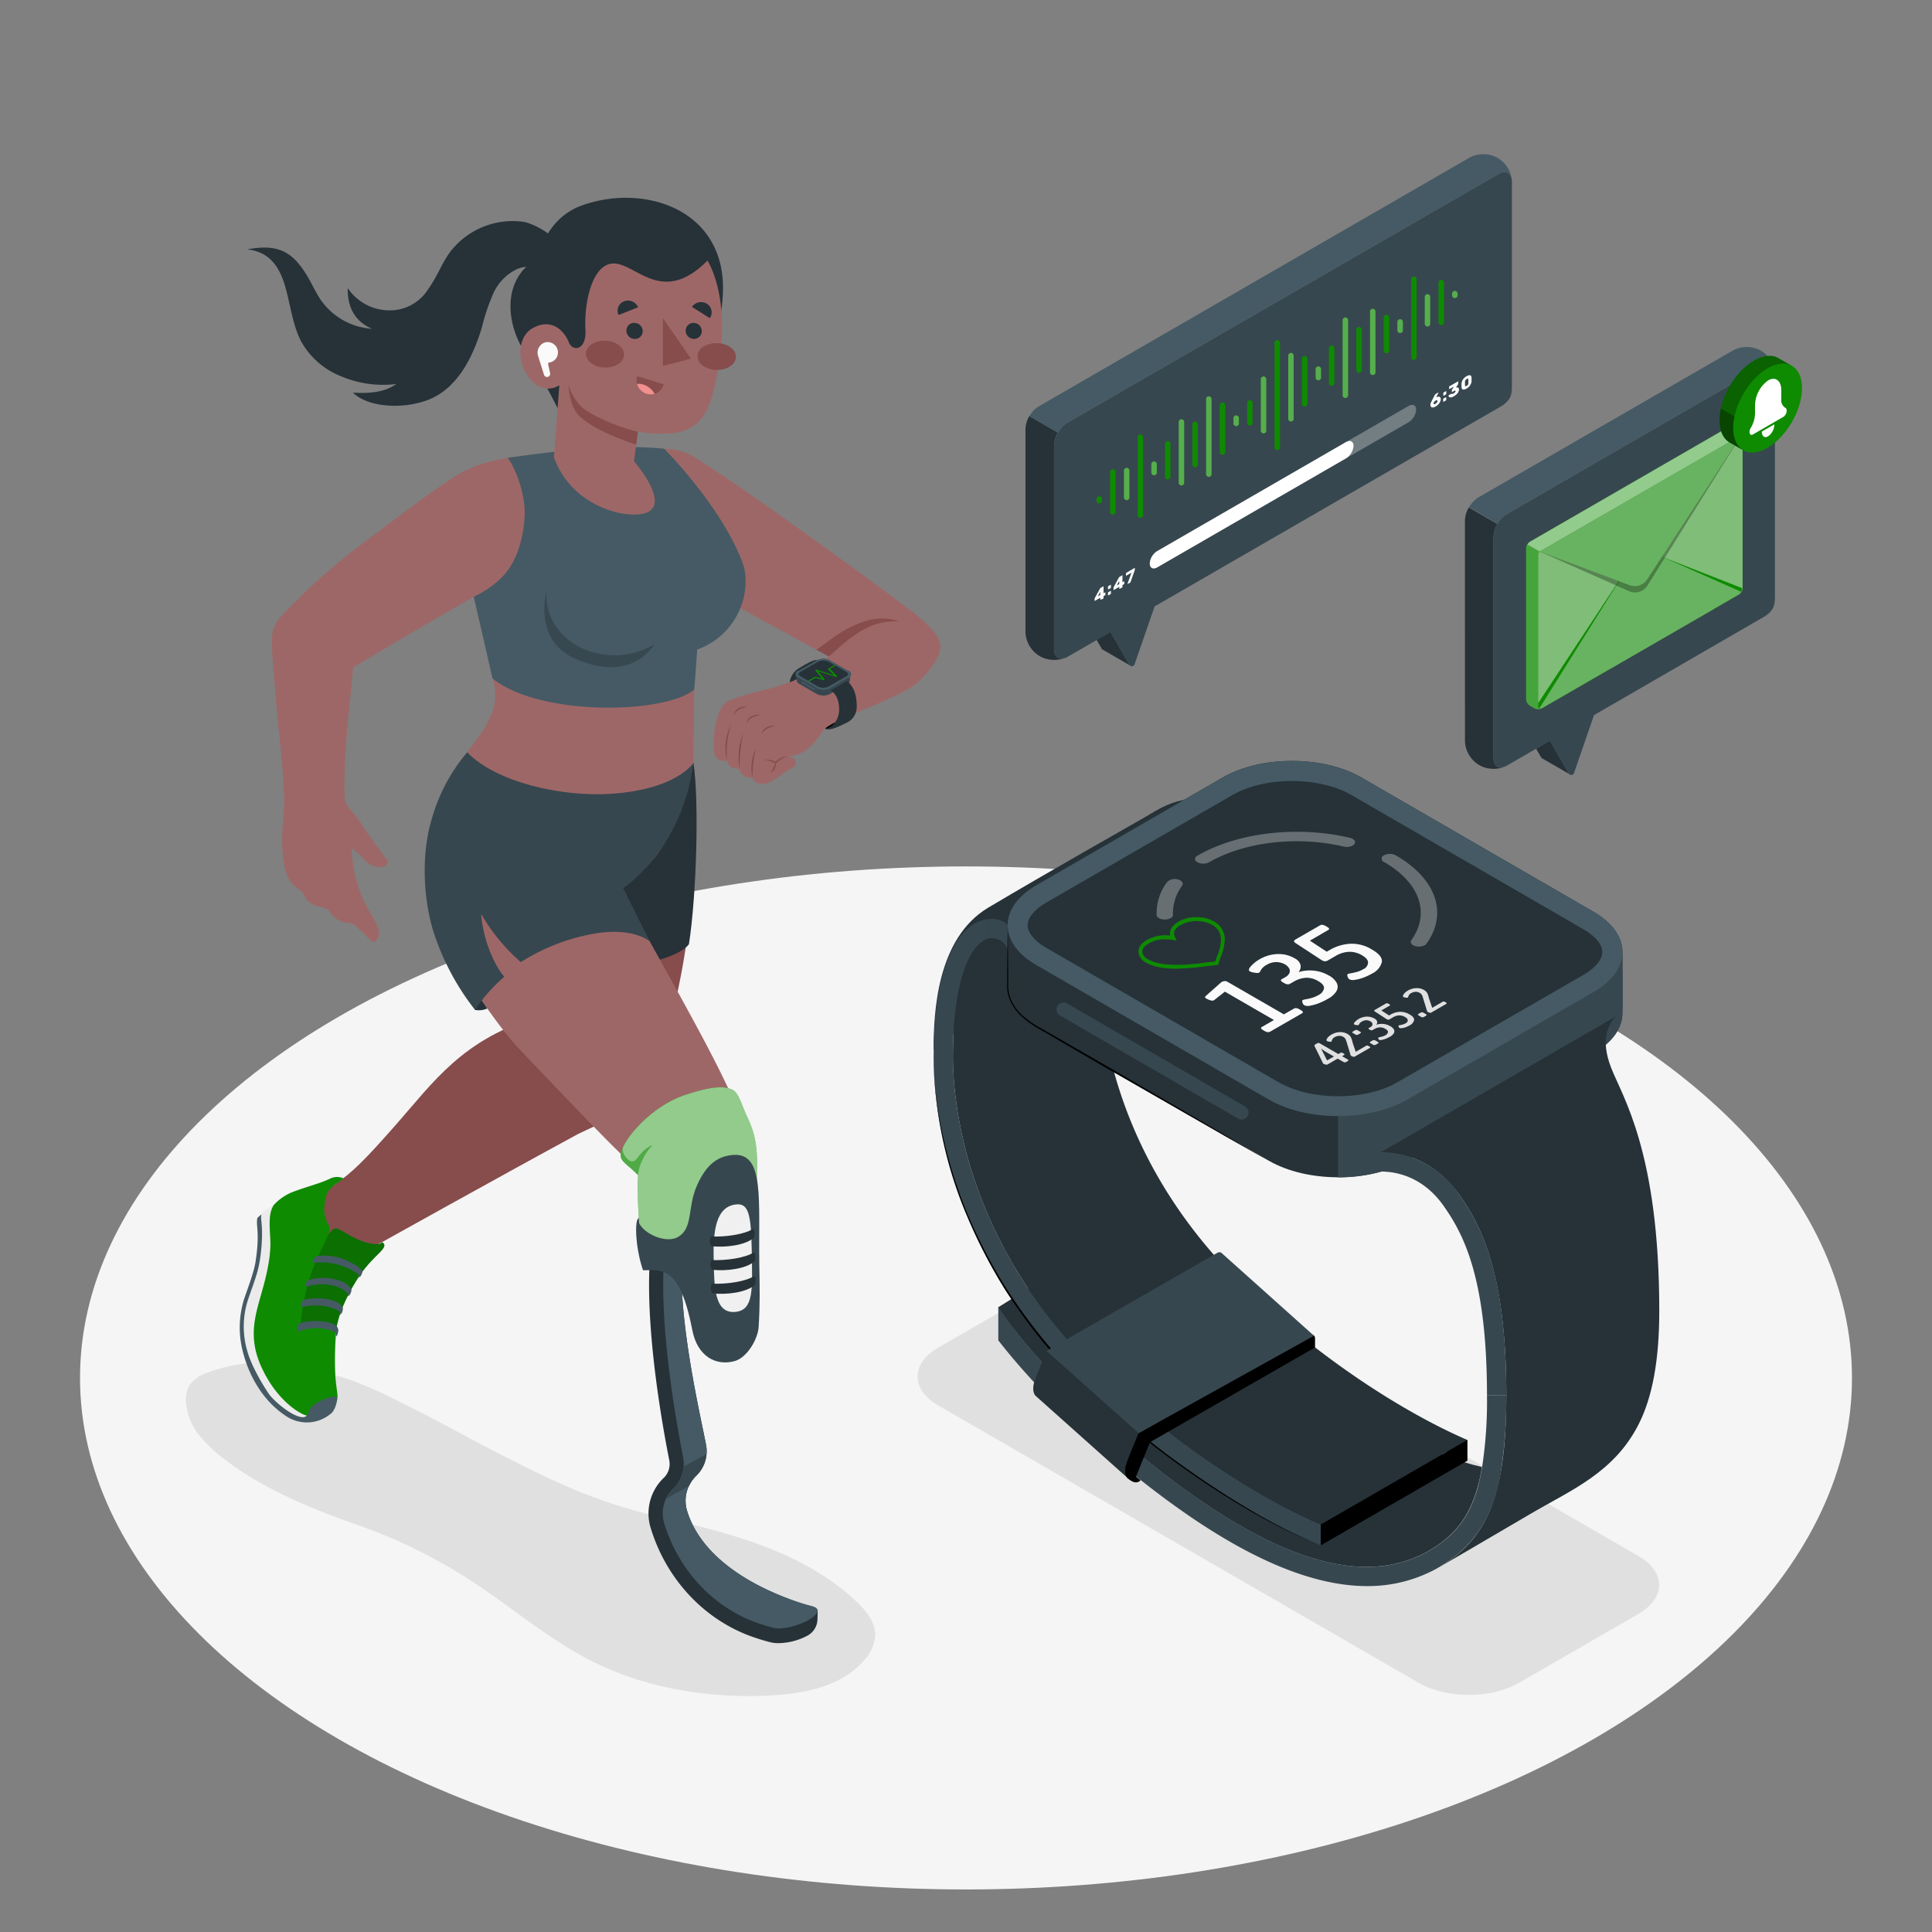 <svg xmlns="http://www.w3.org/2000/svg" viewBox="0 0 500 500"><rect x="0" y="0" width="500" height="500" fill="#808080" stroke="none"/><g id="freepik--Floor--inject-5"><ellipse id="freepik--floor--inject-5" cx="250" cy="356.61" rx="229.29" ry="132.38" style="fill:#f5f5f5"></ellipse></g><g id="freepik--Shadows--inject-5"><path id="freepik--Shadow--inject-5" d="M367.16,435.52,242.85,363.75c-7.18-4.14-7.18-10.86,0-15l30.88-17.83c7.18-4.15,18.81-4.15,26,0L424,402.69c7.17,4.14,7.17,10.86,0,15l-30.89,17.83C386,439.67,374.34,439.67,367.16,435.52Z" style="fill:#e0e0e0"></path><path id="freepik--shadow--inject-5" d="M92.93,394.8a136.89,136.89,0,0,1,29.3,14.5c10.27,6.72,19.66,14.85,30.6,20.43,14.21,7.24,30.5,9.84,46.44,9.06,9-.45,18.83-2.4,24.58-9.37a10.29,10.29,0,0,0,2.66-6.26c0-3.4-2.35-6.31-4.82-8.64C208.52,402.07,190.18,397,172.5,393s-28.29-9-45.67-18c-7.44-3.85-14.77-8-22.26-11.62l-.18-.09A116.59,116.59,0,0,0,93,358a87.93,87.93,0,0,0-19.68-5,40.29,40.29,0,0,0-20,2.4,8.89,8.89,0,0,0-4.2,3,7.3,7.3,0,0,0-1,4.25A15.34,15.34,0,0,0,51.23,371a33.14,33.14,0,0,0,6.43,6.31C68,385.4,80.64,390.46,92.93,394.8Z" style="fill:#e0e0e0"></path></g><g id="freepik--Character--inject-5"><g id="freepik--character--inject-5"><g id="freepik--Bottom--inject-5"><path d="M179.45,197.44l-42.59,2.46s-3.23,13.84-4.45,24.35,4.8,20.85,4.8,20.85L139.85,263c-20.09,5.62-27.81,17.26-37.53,28.23-7.07,8-11.61,13.1-17.65,16.45s-8.42,5,.77,12.88c5,4.25,9.66,3,9.66,3s35.54-19.81,54.52-30.09h0c14.37-6.83,16.64-7.16,21.34-20.84C180.67,244.41,180.91,208.1,179.45,197.44Z" style="fill:#874c4c"></path><path d="M179.45,197.44l-43.83,2.43s-4.23,19.77-4.45,28.17,5.17,16.52,5.17,16.52l1.27,5.5c8.27,3.15,36.24.27,40.68-5.69C180.23,232.12,181,207.34,179.45,197.44Z" style="fill:#263238"></path><path d="M87.05,344c.77-5.58,4.8-12.27,6.79-14.94,3.59-4.8,6.9-6.17,5.16-7.56l-.78.43c-4.55.47-9.11-3.35-11-4s-5.49,6.7-7.57,12.5A39.49,39.49,0,0,0,77.45,345Z" style="fill:#0E8B01"></path><g style="opacity:0.2"><path d="M87.05,344c.77-5.58,4.8-12.27,6.79-14.94,3.59-4.8,6.9-6.17,5.16-7.56l-.78.43c-4.55.47-9.11-3.35-11-4s-5.49,6.7-7.57,12.5A39.49,39.49,0,0,0,77.45,345Z"></path></g><path d="M80,366.63c-1,.89-2.34,1.06-7.22-2-4.32-2.73-7.12-9.1-9.09-15s-.22-13.25,1.63-17.45a35.4,35.4,0,0,0,2.28-14.37c-.2-3.14-.37-3.52.86-4.38,1.06-.75,2.34-1.56,2.34-1.56Z" style="fill:#ebebeb"></path><path d="M86.81,306.42c-2,1.58-2.52,2.57-2.85,5.51a8.18,8.18,0,0,0,1.16,5.27c1,1.56-2.62,6.5-4.78,12.88-1.51,4.43-2.9,12.48-2.31,13.42,1.75-1,6.46-.82,9.06,0a89.43,89.43,0,0,0-.3,12.62c.33,4.77,1.24,5.71-.35,7.45-.9,1-4.57,3.18-6.87,2.83-1.67-.25-7.83-3.74-11.86-12.49-3.75-8.15-1.54-13.75.39-20.77,1.61-5.86,2-9.71,1.85-12.37-.2-3.94-.48-6.68.88-8.9a13.29,13.29,0,0,1,5.39-3.56c3.61-1.35,6.56-2,9.33-3.34a3.89,3.89,0,0,1,3.33,0A10.22,10.22,0,0,1,86.81,306.42Z" style="fill:#0E8B01"></path><path d="M84.26,362c-2.1.78-3.62,1.68-4.19,2.93-.27.61-.32,2.22-2.4,1.75-2.91-.67-6.86-4.32-7.84-5.61s-4.69-7.19-5.8-11.32A22.43,22.43,0,0,1,64.31,336c1.92-5.6,2.87-7.54,3.35-13.25s-.34-7.27,0-8.46a9.47,9.47,0,0,0-1.06.94c-.42,2.11.72,3.61-.46,11.27-.43,2.75-1.88,6.51-2.93,9.57a24.84,24.84,0,0,0-.18,14.42c1.44,5.3,4.76,11.82,10.8,15.85a9.62,9.62,0,0,0,11.62-.35c1.15-.71,1.73-2.93,1.79-3.76C87.33,361.08,86,361.33,84.26,362Z" style="fill:#455a64"></path><path d="M77.35,344.61c3.63-1.76,9.46-.54,9.59.63l0,.6s.45.07.62-1.53c-.11-1.13-.77-1.92-4-2.32a14.2,14.2,0,0,0-6.27.57S76.7,344.19,77.35,344.61Z" style="fill:#455a64"></path><path d="M78.18,338.26c5.35-1.28,9.71.75,9.91,1.55l-.12.36s.62.09.79-1.52c-.09-.6-1-1.85-3.89-2.4a14.92,14.92,0,0,0-6.51.22S77.62,337.66,78.18,338.26Z" style="fill:#455a64"></path><path d="M79.26,333c6.52-2,10.75,1.25,10.88,2.07l-.18.35s.63.15,1-1.44c0-.61-.82-1.91-3.65-2.76a13.63,13.63,0,0,0-7.63.07S78.75,332.37,79.26,333Z" style="fill:#455a64"></path><path d="M81.07,326.88c6-1,11.79,2.53,11.92,3.35l-.2.3s.65.2,1-1.39c0-.61-1-1.44-3.65-2.76a14.17,14.17,0,0,0-8.39-1.25S80.57,326.23,81.07,326.88Z" style="fill:#455a64"></path><path d="M210.26,415.74c-1.3-.33-2.57-.7-3.8-1.12-11.75-4-24.89-11.46-28.62-23.53a9,9,0,0,1,2.35-9.17,8.85,8.85,0,0,0,2.52-8.08c-2-10.24-7.66-34.25-6.12-51.72l-3.6-2.26-4.49,2.5-.19,2c-1.58,18,2.89,43.43,4.89,53.52a5,5,0,0,1-1.36,4.53A12.74,12.74,0,0,0,168.27,395c4,13.69,14.18,24.48,27,28.79,1.32.45,2.68.86,4.06,1.21a8.68,8.68,0,0,0,2,.25,16.44,16.44,0,0,0,7.57-1.91,4.91,4.91,0,0,0,2.66-4.28l.06-2.13v0C211.57,416.37,211.14,416,210.26,415.74Z" style="fill:#263238"></path><path d="M211.57,416.85v0c0,.7-.87,1.6-2.47,2.49-2.78,1.53-6.78,2.49-8.9,1.95-1.28-.34-2.55-.71-3.8-1.13-11.75-4-20.74-13.75-24.47-25.82a9,9,0,0,1,2.33-9.17,8.82,8.82,0,0,0,2.52-8.08c-2-10.24-6.36-35-4.82-52.43l4.63-2.57c-1.54,17.47,4.08,41.48,6.12,51.72a8.85,8.85,0,0,1-2.52,8.08,9,9,0,0,0-2.35,9.17c3.73,12.07,16.87,19.56,28.62,23.53,1.23.42,2.5.79,3.8,1.12C211.14,416,211.57,416.37,211.57,416.85Z" style="fill:#455a64"></path><path d="M178.31,384.57a9,9,0,0,1,1.88-2.65,8.77,8.77,0,0,0,2.65-5.62l-5.93,3.28a8.72,8.72,0,0,1-2.65,5.62,8.91,8.91,0,0,0-1.87,2.66Z" style="fill:#37474f"></path><path d="M122.26,199.5a178.91,178.91,0,0,0-8.83,16.63c-3.82,7.91-3.85,19.45,2.59,29.59,5.8,9.12,12.55,19.57,18.38,25.76,8.7,9.24,22,23,24.75,25.65s6.82,7.06,6.82,7.06a125.46,125.46,0,0,0-.2,14.53c1.78,2.93,6.8,5.35,14.69,6.32,7.31.9,14.11-2.89,14.11-2.89.73-11.49-.76-21.92-1.29-26.9-1.15-10.7-20.33-42.2-32.64-65.43,0,0,8.29-5,12.22-13.36a122,122,0,0,0,6.59-19Z" style="fill:#9e6767"></path><path d="M122.93,261.36a5.34,5.34,0,0,0,3.18-.36l-5.2-7.67Z" style="fill:#263238"></path><path d="M160.67,298.64c.58-3.9,8-12.34,16.35-15.17s11-2.19,12.57-1.42,2.3,3.75,3.54,6.47,3,6,2.79,13.91,0,20,0,20-16,9.8-30.32-3.28c0,0-.87-10.53-.45-15C162.55,301.36,160.37,300.64,160.67,298.64Z" style="fill:#0E8B01"></path><path d="M160.67,298.64c.58-3.9,8-12.34,16.35-15.17s11-2.19,12.57-1.42,2.3,3.75,3.54,6.47,3,6,2.79,13.91,0,20,0,20-16,9.8-30.32-3.28c0,0-.87-10.53-.45-15C162.55,301.36,160.37,300.64,160.67,298.64Z" style="fill:#fff;opacity:0.55"></path><path d="M169,296.33c-3.16,1.09-4,4.08-5.22,4.24s-3-2.15-2.58-3.62a6.65,6.65,0,0,0-.54,1.69c-.3,2,1.88,2.72,4.48,5.53C165.23,301.21,167.74,297.18,169,296.33Z" style="fill:#0E8B01;opacity:0.5"></path><path d="M165.32,315.22l.09,1.37c1.62,3.06,7.15,5.18,10,3.57,4.1-2.34,2.36-7.5,5-13.45,2.48-5.49,5.36-7.43,9.17-7.8,8.39-.79,6.66,11.46,6.93,28.6.1,5.9.2,9.62-.17,15.88-.18,3.07-2.91,7.92-6.19,8.85-4.84,1.36-9.69-1.18-11-8.09-3.26-16.9-8-15.38-12.74-15.41C164.46,323.12,164.13,315.55,165.32,315.22Z" style="fill:#37474f"></path><path d="M190,311.78c-4.6.86-5.49,6.46-5.3,14.17.16,6.54,0,14.09,5.59,13.57,4.87-.46,4.42-5.87,4.26-15.92S193.57,311.12,190,311.78Z" style="fill:#f0f0f0"></path><path d="M183.92,320c4,.18,8.93-.59,11-2,0,0,.74.43.18,2.28-2,2-7.6,2.68-11,2.21C183.3,321.58,183.92,320,183.92,320Z" style="fill:#263238"></path><path d="M184.06,326.1c4,.18,8.93-.59,11.05-2,0,0,.74.43.17,2.28-2,2-7.59,2.68-11,2.21C183.44,327.69,184.06,326.1,184.06,326.1Z" style="fill:#263238"></path><path d="M184.21,332.21c4,.18,8.93-.59,11-2,0,0,.74.43.18,2.28-2.05,2-7.6,2.68-11,2.21C183.58,333.8,184.21,332.21,184.21,332.21Z" style="fill:#263238"></path><path d="M120.91,194.69a46.09,46.09,0,0,0-9.38,18c-2.26,8-2.2,18.59.47,27.87a65.27,65.27,0,0,0,10.93,20.79,42.13,42.13,0,0,1,7.59-8.57c-2.64-3-5.54-9.74-6-16.27A48.68,48.68,0,0,0,134.79,249a51.75,51.75,0,0,1,20.84-7.65c8.91-1,12.53,2.3,12.53,2.3l-6.87-13.81s15.26-9.88,18.16-32.39Z" style="fill:#37474f"></path></g><g id="freepik--Top--inject-5"><path d="M211.93,171c-.78-.65-2.69.46-5.26,2a5,5,0,0,0-2.31,3.63,6.71,6.71,0,0,0,4.22-1.42A11.76,11.76,0,0,0,211.93,171Z" style="fill:#263238"></path><path d="M213.51,188.53c-.78-.44-1-.86.33-1.7s5.79-2.87,5.79-2.87l.63,1.81S214.92,189.14,213.51,188.53Z"></path><path d="M171.86,116.12c6.55.35,7.43,2,16.48,7.83,6,3.83,43.61,30.86,48.48,35,3.92,3.3-17.13,13.6-17.55,13.51s-42.57-23.22-42.57-23.22Z" style="fill:#9e6767"></path><path d="M213.83,180.21c-1.07-1.42-3.67-5-5.87-4.53-3.47.71-5.22,1.67-10.47,2.95-3.8.93-8.45,2.26-9.57,3.15-2.85,2.28-3.49,9.46-3.17,12.62s3.39,2.45,3.39,2.45c.16.66.66,2.14,3.21,2.14,0,.95,1.18,2.32,3.43,2.32.07,1.06,1.95,1.8,3.37,1.48,2-.46,4.39-2.66,5.72-3.41s2-1,2.11-1.63c.2-.82-.55-1.84-2.11-2a9.62,9.62,0,0,0,5.26-2,19.79,19.79,0,0,0,3.2-3.7,9.94,9.94,0,0,1,2.76-2.9c2.07-1.56.12-4.9-1-6.51Z" style="fill:#9e6767"></path><path d="M203.87,195.74a7.74,7.74,0,0,0-1.67.7,5.17,5.17,0,0,0-.71.52c-.22.19-.41.42-.66.64l-.13.11-.13-.11a6.17,6.17,0,0,0-2.74-.94,4.05,4.05,0,0,1,3,.62h-.26a5.86,5.86,0,0,1,1.49-1.13A4.47,4.47,0,0,1,203.87,195.74Z" style="fill:#874c4c"></path><path d="M199.53,199.94c.22-.45.46-.81.64-1.23a11.55,11.55,0,0,0,.53-1.27,2.08,2.08,0,0,1-.15,1.45A2.31,2.31,0,0,1,199.53,199.94Z" style="fill:#874c4c"></path><path d="M194.78,201.31a9.91,9.91,0,0,1-.24-3.87,10.22,10.22,0,0,1,1.11-3.72,24.57,24.57,0,0,0-.69,3.76A23.3,23.3,0,0,0,194.78,201.31Z" style="fill:#874c4c"></path><path d="M191.35,199a19.2,19.2,0,0,1-.13-4.67,14.54,14.54,0,0,1,1.12-4.54,36,36,0,0,0-.7,4.58C191.47,195.89,191.43,197.43,191.35,199Z" style="fill:#874c4c"></path><path d="M188.14,196.85a13.43,13.43,0,0,1,1.08-9.4,26.2,26.2,0,0,0-1,4.65A28.92,28.92,0,0,0,188.14,196.85Z" style="fill:#874c4c"></path><path d="M189.91,185.09a2.51,2.51,0,0,1,.41-1.07,2.69,2.69,0,0,1,.9-.78,4.52,4.52,0,0,1,2.25-.39l-1.07.34a6.32,6.32,0,0,0-1,.4A3.48,3.48,0,0,0,189.91,185.09Z" style="fill:#874c4c"></path><path d="M193.2,187.21a2.44,2.44,0,0,1,.42-1.08,2.67,2.67,0,0,1,.89-.78,4.51,4.51,0,0,1,2.25-.38l-1.07.34a5.47,5.47,0,0,0-1,.39A3.51,3.51,0,0,0,193.2,187.21Z" style="fill:#874c4c"></path><path d="M197.14,190.05a2.38,2.38,0,0,1,.41-1.08,2.51,2.51,0,0,1,.9-.78,4.52,4.52,0,0,1,2.25-.39c-.36.13-.72.24-1.07.34a6,6,0,0,0-1,.4A3.51,3.51,0,0,0,197.14,190.05Z" style="fill:#874c4c"></path><path d="M213,189c3.35-3.45,20.55-8.26,25.09-12.94,3.38-3.49,5.33-6.4,5.27-8.82-.07-2.64-2.56-5-7.22-9a45.07,45.07,0,0,0-14.1,6.06c-6.34,4-13.43,11.33-18.6,12.56Z" style="fill:#9e6767"></path><path d="M213.27,166.75c-.53.4-1.41,1-2,1.38,1.17.64,2.31,1.26,3.26,1.76.77-.7,1.86-1.63,2.9-2.56,4.77-4.3,9.61-6.87,15.17-6.51C225,158,217.06,163.84,213.27,166.75Z" style="fill:#874c4c"></path><path d="M219.29,173.51l-4.52-2.61a3.69,3.69,0,0,0-3.36,0l-4.53,2.61a1.2,1.2,0,0,0-.7,1V176a1.22,1.22,0,0,0,.7,1l4.53,2.61a3.69,3.69,0,0,0,3.36,0l4.52-2.61a1.18,1.18,0,0,0,.7-.94c0-.27,0-1.26,0-1.52A1.18,1.18,0,0,0,219.29,173.51Z" style="fill:#37474f"></path><path d="M206.88,173.51l4.53-2.61a3.69,3.69,0,0,1,3.36,0l4.52,2.61a1,1,0,0,1,0,2l-4.52,2.61a3.75,3.75,0,0,1-3.36,0l-4.53-2.61A1,1,0,0,1,206.88,173.51Z" style="fill:#455a64"></path><path d="M213.09,178a3,3,0,0,1-1.44-.34L207.12,175c-.29-.17-.45-.37-.45-.56s.16-.38.45-.55l4.53-2.61a3.22,3.22,0,0,1,2.88,0l4.52,2.61c.29.17.46.37.46.55s-.17.39-.46.56l-4.52,2.61A3,3,0,0,1,213.09,178Z" style="fill:#263238"></path><path d="M210.75,178.55l-.09,0-3.21-1.85a.17.17,0,0,1-.06-.23.17.17,0,0,1,.23-.07l3.21,1.85a.18.18,0,0,1,.06.24A.17.17,0,0,1,210.75,178.55Z" style="fill:#455a64"></path><path d="M215.93,172.13l-1.52.88a.18.18,0,0,0-.09.13.24.24,0,0,0,.05.14l1.46,1.46-4.58-1.45a.16.16,0,0,0-.19.07.17.17,0,0,0,0,.21l1.69,2-1.69-.43a.2.2,0,0,0-.13,0l-1.79,1,.35.2,1.55-.9,2.14.54a.17.17,0,0,0,.17-.28l-1.65-2,4.68,1.49a.18.18,0,0,0,.2-.08.17.17,0,0,0,0-.21l-1.78-1.8,1.49-.87Z" style="fill:#0E8B01"></path><path d="M215,178.67c.68.37,2.1,1.69,2.17,4.72s-1.91,5.14-3.63,5.14c.5.5,2,.21,4-.74l1.65-.79a4.42,4.42,0,0,0,2.47-3.33,6.45,6.45,0,0,0,.06-1.34c-.11-2.4-.51-4.23-2.46-6.12Z" style="fill:#263238"></path><path d="M127.11,173.1c.54,3.18,1.8,6.76.44,10.7s-3.31,6.39-6.64,10.89c7.62,7.89,24.67,11.57,37.15,10.75,17.16-1.13,21.39-8,21.39-8l.23-20.68Z" style="fill:#9e6767"></path><path d="M192.06,145.32c-5.69-14.76-20.2-29.2-20.2-29.2a118.44,118.44,0,0,0-23.05.19c-6.26.68-11.85,1.4-17.31,2.14a23.17,23.17,0,0,0-9.4,11.8c-1.07,2.8-2.11,13.11-1.1,17.4,2.14,9,6.46,27.92,6.46,27.92,12.13,9.83,44.23,9.29,52.2,2.94,0,0,.45-5.49.78-10.41C191.3,164.16,194.84,152.53,192.06,145.32Z" style="fill:#455a64"></path><path d="M169.32,166.77a20.27,20.27,0,0,1-17.87,1.35c-9.44-3.94-10.66-12.52-9.81-15.82,0,0-4.26,13.23,7.48,18.29C163.82,176.91,169.32,166.77,169.32,166.77Z" style="opacity:0.2"></path><path d="M93,230.23a32.83,32.83,0,0,1-1.94-10.75,44.6,44.6,0,0,1,3.49,3.25,5.53,5.53,0,0,0,4.31,1.67c.8-.12,1.68-.82,1.41-1.58a1.56,1.56,0,0,0-.26-.45c-1.6-2.19-3.2-4.38-4.78-6.59A63.21,63.21,0,0,0,91.1,210a5.67,5.67,0,0,1-1.93-4c-.18-11,.76-18,2.25-33.28,0,0,22-13.16,31.78-18.58a24,24,0,0,0,7.43-5.55c2.93-3.37,5-9,5.19-16a28.91,28.91,0,0,0-4.32-14.07c-7,1.12-10.81,2.79-15.48,5.9-2.87,1.92-6.25,4.14-20.15,14.7a166.76,166.76,0,0,0-21,18.15c-4,3.93-4.54,5.25-4.49,9.18,0,3.31.3,5.15.95,13.66.54,7.06,1.32,12.89,1.88,20,.14,1.78.14,3.51.3,5.3.23,2.56-.36,7.46-.46,10a37.37,37.37,0,0,0,.39,7.68c.37,2.32,1,4.8,2.83,6.3a13.82,13.82,0,0,1,1.94,1.54c.55.65.82,1.51,1.38,2.17a6.31,6.31,0,0,0,3.49,1.63,4.45,4.45,0,0,1,1.67.63,7.13,7.13,0,0,1,1.16,1.35,6,6,0,0,0,4.3,2.19,3.09,3.09,0,0,1,1.17.18,2.49,2.49,0,0,1,.61.47l4,3.84c.23.21.5.44.8.37a.81.81,0,0,0,.42-.28,2.68,2.68,0,0,0,.82-2.44c-.42-2.05-1.66-3.82-2.7-5.65A32.49,32.49,0,0,1,93,230.23Z" style="fill:#9e6767"></path><path d="M187,77.21A36.2,36.2,0,0,1,184.28,89c-.6,1.36-33.21,15.5-39.09,18.4,0,0-4.81-10-8.66-15.2-5.79-7.88-6.86-20.28,2.78-25.36,0,0,1.54-10.17,11.31-13.68C167.33,47.19,188.87,54.68,187,77.21Z" style="fill:#263238"></path><path d="M116.75,64.88c-2.36,3-3.35,6.39-6.22,10.37a11.64,11.64,0,0,1-10.11,5.06A12.92,12.92,0,0,1,90,74.55c-.14,5.71,2.5,8.91,6.29,10.54a17.5,17.5,0,0,1-13.45-7.73c-1.19-1.82-2.09-3.82-3.19-5.7C75.71,65,71.92,63.07,64,64.54c5,.57,7.7,3.48,9.36,8.2s2.24,11.56,4.74,15.89a20.2,20.2,0,0,0,9.94,8.65,27.81,27.81,0,0,0,14.52,2.1c-3.23,2.31-7.25,2.43-11.22,2.25,4.14,4,13.5,4.28,19.69,1.76,7.45-3,11.46-11.13,13.73-18.85a52.06,52.06,0,0,1,2.9-8.57,12.68,12.68,0,0,1,6.18-6.34c3.32-1.37,5.42,0,8.19,1.35,1.59-1.89,4-4.45,3.31-6.43-1.08-3.35-7.11-6.78-10.07-7.17A20.4,20.4,0,0,0,116.75,64.88Z" style="fill:#263238"></path><path d="M183.09,67.45s5.85,8.75,3,26.67c-1.84,11.58-4,15.84-9.79,17.57-2.56.77-7.65.72-11.22,0l-1,7.68s11.5,13.15.86,13.77c-5.31.3-11.57-2.23-15.8-6.07a21.76,21.76,0,0,1-5.78-8.72l1.39-18.65s-3.71,2.69-7.35-1.4c-4-4.49-3.37-11.13.26-13.26,5.34-3.11,8.56,1,9.54,3.52s4.66,2.23,4.31-3.4,1.23-15.48,6.2-16.83C163.86,66.7,170.6,80,183.09,67.45Z" style="fill:#9e6767"></path><path d="M144.4,91.13a2.63,2.63,0,0,1-1.06,2.2,2.74,2.74,0,0,1-1.31.52c-.28,0-.17.47.13,1.79l.19.84a.86.86,0,0,1-.56,1.06h0a.84.84,0,0,1-1-.55l-1.52-4.83a2.79,2.79,0,0,1,1.72-3.52A2.68,2.68,0,0,1,144.4,91.13Z" style="fill:#fafafa"></path><path d="M151.62,91.54c0,1.92,2.14,3.52,4.89,3.58s5-1.43,5-3.35-2.14-3.52-4.88-3.59S151.67,89.62,151.62,91.54Z" style="fill:#874c4c"></path><path d="M180.53,92.15c-.05,1.92,2.14,3.52,4.88,3.59s5-1.44,5.05-3.36-2.14-3.52-4.89-3.58S180.57,90.23,180.53,92.15Z" style="fill:#874c4c"></path><path d="M164.88,97.34l6.89,2.13a3.53,3.53,0,0,1-4.44,2.51A3.77,3.77,0,0,1,164.88,97.34Z" style="fill:#874c4c"></path><path d="M165.15,79.52l-5.07,2a2.61,2.61,0,0,1,1.4-3.54A2.88,2.88,0,0,1,165.15,79.52Z" style="fill:#263238"></path><path d="M179.07,79.42l4.63,2.92a2.62,2.62,0,0,0-.75-3.73A2.89,2.89,0,0,0,179.07,79.42Z" style="fill:#263238"></path><polygon points="171.57 82.34 171.57 94.7 178.81 92.83 171.57 82.34" style="fill:#874c4c"></polygon><path d="M165.08,111.73c-3.12-.64-10.36-3.2-14.07-6-2-1.49-3.48-4.66-3.92-6.07,0,0,.17,5.6,3.08,8.23,4.6,4.18,14.49,7.19,14.49,7.19Z" style="fill:#874c4c"></path><path d="M177.47,85.33a2.14,2.14,0,0,0,1.82,2.36,2,2,0,0,0,2.32-1.75,2.14,2.14,0,0,0-1.82-2.35A2,2,0,0,0,177.47,85.33Z" style="fill:#263238"></path><path d="M162.13,85.33A2.14,2.14,0,0,0,164,87.69a2,2,0,0,0,2.32-1.75,2.14,2.14,0,0,0-1.82-2.35A2,2,0,0,0,162.13,85.33Z" style="fill:#263238"></path><path d="M164.87,99.35a3.94,3.94,0,0,1,.84,0,5,5,0,0,1,3.7,2.58,3.43,3.43,0,0,1-2.08,0A3.65,3.65,0,0,1,164.87,99.35Z" style="fill:#f28f8f"></path></g></g></g><g id="freepik--Device--inject-5"><g id="freepik--Smartwatch--inject-5"><path d="M296.4,211.43c-4.06,2.34-24.48,13.87-40.62,23.45-13.41,8-14.16,27.38-14.16,36.82l75.09-62.62C307.63,203.84,300.47,209.08,296.4,211.43Z" style="fill:#263238"></path><path d="M384.83,361.15a111.79,111.79,0,0,1-1.26,18.5c-.29,1.75-.64,3.36-1,4.84-2.45,9.08-6.87,13.48-13.21,17.14-16.8,9.14-39.69,2.31-71-22.46-28.59-22.63-40-40.82-40-40.82v8.53c5.68,7.32,17.37,20.74,36.92,36.21,23.15,18.31,42.49,27.39,58.55,27.39A36.91,36.91,0,0,0,371.71,406l.11-.06c8.2-4.73,13.09-10.77,15.67-20.59.39-1.53.74-3.15,1-4.88a117.52,117.52,0,0,0,1.31-19.34Z" style="fill:#37474f"></path><path d="M337.92,354.44c-28.59-22.62-40-40.81-40-40.81L258.3,338.35s11.44,18.19,40,40.82c31.3,24.77,54.19,31.6,71,22.46,6.34-3.66,10.76-8.06,13.21-17.14.4-1.48.75-3.09,1-4.84C370.79,376.8,355.72,368.52,337.92,354.44Z" style="fill:#263238"></path><path d="M341.8,394.55v5.39s-26.25-9.5-58-38.42-42.18-64.2-42.18-87.91,6.26-34.51,13.77-35.71l.79,4.94c-4.36.69-9.56,9.19-9.56,30.77,0,11.09,2.93,49.93,40.55,84.21C313.18,381.51,335.58,391.93,341.8,394.55Z" style="fill:#37474f"></path><path d="M341.8,399.94a139.29,139.29,0,0,1-19.07-9.38c-6.13-3.56-12.06-7.47-17.82-11.62s-11.28-8.6-16.67-13.22l-4-3.51c-1.33-1.18-2.58-2.45-3.87-3.66-2.62-2.4-5-5.08-7.4-7.66a142.15,142.15,0,0,1-12.77-17A133.49,133.49,0,0,1,250.39,315a108.24,108.24,0,0,1-8.77-41.38,100.1,100.1,0,0,0,2.58,21.06,116.53,116.53,0,0,0,6.49,20.2,134.33,134.33,0,0,0,9.88,18.77,142.93,142.93,0,0,0,12.78,16.92c2.43,2.58,4.74,5.26,7.35,7.66,1.28,1.22,2.52,2.48,3.84,3.66l4,3.53c5.36,4.63,10.85,9.12,16.6,13.26s11.64,8.09,17.74,11.68A140.88,140.88,0,0,0,341.8,399.94Z"></path><path d="M325.11,335.92c-37.62-34.28-40.55-73.13-40.55-84.22,0-16.52,7.73-22.62,11.59-26.35a6.49,6.49,0,0,1,3.37-1.95l-.79-4.94a11.76,11.76,0,0,0-6.52,3.77,25.93,25.93,0,0,0-5.1,8.34l-30.93,12.27c-4.36.69-9.56,9.19-9.56,30.77,0,11.09,2.93,49.93,40.55,84.21,26,23.69,48.41,34.11,54.63,36.73l32.57-18.8c3.44,1.59,5.37,2.29,5.37,2.29v-5.39C373.52,370,351.12,359.61,325.11,335.92Z" style="fill:#263238"></path><path d="M256.18,242.84a4.24,4.24,0,0,1,4.62,3v-6.41s-1.39-2-5.41-1.54Z" style="fill:#37474f"></path><polygon points="379.74 372.65 379.74 378.04 341.8 399.94 341.8 394.55 374.37 375.75 379.74 372.65"></polygon><path d="M273.75,352.12l-2.87-2.52s-1.67,4-3,7.4c-.73,1.9-.57,3.49.08,4.19h0l0,0,.13.12L292,382.66l2.72-11.76Z" style="fill:#263238"></path><path d="M294,382.15l1.18.94c-1.26,1.3-2.8-.1-3.24-.42-.8-.57-1.07-2.28-.27-4.37,1.32-3.43,3-7.4,3-7.4l44.24-25.39a.94.94,0,0,1,1.42.82v2.39l-42.72,24.53Z"></path><path d="M316.33,324.44a.92.92,0,0,0-.25-.23h0a1,1,0,0,0-1,0l-44.24,25.4,23.82,21.3,45.4-25.22Z" style="fill:#37474f"></path><path d="M412.46,236l-60.14-34.8c-9.91-5.71-26-5.71-35.87,0l-48.24,27.86c-5,2.86-7.42,6.6-7.41,10.35,0,2.76,0,13.11,0,15.88,0,3.73,2.48,7.45,7.41,10.3l60.15,34.8c9.9,5.72,26,5.72,35.86,0l48.24-27.85c4.81-2.78,7.28-6.39,7.41-10,.11-2.87,0-13.41,0-16.16C419.89,242.64,417.42,238.89,412.46,236Z" style="fill:#263238"></path><path d="M260.8,239.44l.12,12.33v3.09a9.4,9.4,0,0,0,.41,3,11.71,11.71,0,0,0,3.35,5,25,25,0,0,0,5.05,3.44l5.35,3.07,10.69,6.14,21.31,12.43,10.65,6.21,10.62,6.28-10.74-6.07-10.7-6.14-21.39-12.28-10.65-6.21-5.33-3.1a25,25,0,0,1-5.08-3.53,12,12,0,0,1-3.4-5.15,9.5,9.5,0,0,1-.41-3.08v-3.09Z"></path><path d="M346.29,273.61v31.1c6.49,0,13-1.43,17.93-4.29l48.24-27.85c4.81-2.78,7.28-6.39,7.41-10,.11-2.87,0-13.41,0-16.16,0-3.75-2.46-7.5-7.42-10.36l-12.53-7.29Z" style="fill:#37474f"></path><path d="M268.21,229.09l48.24-27.86c9.91-5.71,26-5.71,35.87,0L412.46,236c9.91,5.72,9.91,15,0,20.71l-48.24,27.85c-9.9,5.72-26,5.72-35.86,0l-60.15-34.8C258.3,244.08,258.3,234.81,268.21,229.09Z" style="fill:#455a64"></path><path d="M346.29,283.71c-5.79,0-11.38-1.31-15.35-3.6l-60.14-34.8c-3.08-1.77-4.84-3.92-4.84-5.87s1.76-4.09,4.84-5.87L319,205.72c4-2.29,9.55-3.6,15.34-3.6s11.39,1.31,15.35,3.6l60.15,34.8c3.07,1.77,4.84,3.91,4.84,5.87s-1.77,4.09-4.84,5.87l-48.25,27.85C357.68,282.4,352.08,283.71,346.29,283.71Z" style="fill:#263238"></path><path d="M321.33,289.75a1.79,1.79,0,0,1-.91-.25l-46.09-26.68a1.81,1.81,0,0,1,1.81-3.14l46.09,26.68a1.82,1.82,0,0,1-.9,3.39Z" style="fill:#37474f"></path><g style="opacity:0.3"><path d="M302.05,228.26a13.42,13.42,0,0,0-2.72,8.52c0,.79,1.34,1.35,2.66,1.15h0c.93-.14,1.6-.63,1.57-1.18a11.91,11.91,0,0,1,2.35-7.49c.4-.56.12-1.25-.78-1.57A2.93,2.93,0,0,0,302.05,228.26Z" style="fill:#fff"></path><path d="M347.77,219.1a3.3,3.3,0,0,0,2.29-.27,1.44,1.44,0,0,0,.47-.4c.44-.63-.08-1.34-1.16-1.6-13.58-3.2-29-1.41-39.41,4.58l-.08.05c-.82.47-.79,1.22,0,1.7a3.37,3.37,0,0,0,3,0C322.11,217.85,335.78,216.26,347.77,219.1Z" style="fill:#fff"></path><path d="M358.17,221.35a.92.92,0,0,0,0,1.73l.1.06c9.2,5.3,11.93,13.22,7,20.15-.45.63.07,1.34,1.15,1.6a3.33,3.33,0,0,0,2.3-.27,1.39,1.39,0,0,0,.46-.4c5.62-7.85,2.52-16.8-7.88-22.81l-.11-.06A3.28,3.28,0,0,0,358.17,221.35Z" style="fill:#fff"></path></g><path d="M304.36,250.69c-2.71,0-5.58-.29-7.83-1.61a3.36,3.36,0,0,1-1.89-2.65c-.05-1.19.54-2.1,1.9-3a9.52,9.52,0,0,1,6.34-1.28c-.33-1.5.48-2.77,2.41-3.78a9,9,0,0,1,4.58-1h0a8.82,8.82,0,0,1,4.14,1,5.3,5.3,0,0,1,2.86,5.79,12.27,12.27,0,0,1-1.07,3.8l-.56,1.76-2.92.31a56.07,56.07,0,0,1-6.35.6C305.46,250.68,304.91,250.69,304.36,250.69Zm-2.89-7.59a7.83,7.83,0,0,0-4.39,1.2c-1.31.83-1.47,1.48-1.44,2.06a2.42,2.42,0,0,0,1.4,1.86c2.49,1.45,5.91,1.54,8.92,1.44a57.44,57.44,0,0,0,6.27-.59l2.29-.24.38-1.19a11.75,11.75,0,0,0,1-3.55,4.35,4.35,0,0,0-2.36-4.82,7.84,7.84,0,0,0-3.65-.89h0a8.17,8.17,0,0,0-4.1.91c-2.26,1.18-2.12,2.32-1.68,3.28l.38.84-.91-.14A14.06,14.06,0,0,0,301.47,243.1Z" style="fill:#0E8B01"></path><path d="M328.06,267.11a2.22,2.22,0,0,1-.82-.31l-.32-.19a1.22,1.22,0,0,1-.55-.47c-.05-.13,0-.26.22-.37l3.1-1.79L317,256.64l-2.83,2.23a1.23,1.23,0,0,1-.93,0,5.47,5.47,0,0,1-1.15-.5c-.28-.16-.3-.36-.05-.6l4.06-3.6a1.9,1.9,0,0,1,.73-.24,1.11,1.11,0,0,1,.66.06l14.78,8.53,2.57-1.48a1,1,0,0,1,.65-.13,2.24,2.24,0,0,1,.81.31l.33.19a1.24,1.24,0,0,1,.54.47c.05.13,0,.26-.22.37L328.7,267A1,1,0,0,1,328.06,267.11Z" style="fill:#fafafa"></path><path d="M341.43,259.59a12.2,12.2,0,0,1-2.33.67,2.41,2.41,0,0,1-1.5-.07,1.26,1.26,0,0,1-.52-.72c-.12-.34-.09-.56.07-.66a4,4,0,0,1,.8-.2,14.5,14.5,0,0,0,1.72-.41,7.37,7.37,0,0,0,1.57-.69,2.5,2.5,0,0,0,1.4-1.68c.11-.65-.39-1.29-1.5-1.93a5.69,5.69,0,0,0-3.16-.85,7,7,0,0,0-3.16,1l-1,.56a1,1,0,0,1-.65.13,2.21,2.21,0,0,1-.82-.32l-.32-.18c-.31-.18-.49-.34-.53-.47s0-.25.23-.36l.82-.48a2.35,2.35,0,0,0,1.19-1.21,1.35,1.35,0,0,0-.17-1.2,2.87,2.87,0,0,0-1-.93,4.7,4.7,0,0,0-2.19-.6,4.83,4.83,0,0,0-2.59.72,3.75,3.75,0,0,0-1.61,1.59,1.34,1.34,0,0,1-.3.43,2.14,2.14,0,0,1-1.14,0,3.59,3.59,0,0,1-1.27-.33q-.62-.36.27-1.35a9.14,9.14,0,0,1,2.26-1.8,9.82,9.82,0,0,1,4.6-1.34,8.13,8.13,0,0,1,4.43,1.09,2.85,2.85,0,0,1,1.54,1.68,2.13,2.13,0,0,1-.45,1.81l.09.05a9.85,9.85,0,0,1,3.77-.34,9.55,9.55,0,0,1,3.87,1.23,4.87,4.87,0,0,1,2.12,2,2.21,2.21,0,0,1-.11,2.1,5.47,5.47,0,0,1-2.08,1.89A17.29,17.29,0,0,1,341.43,259.59Z" style="fill:#fafafa"></path><path d="M352.67,253.07a9.76,9.76,0,0,1-2.11.52,2.18,2.18,0,0,1-1.29-.12,1.23,1.23,0,0,1-.52-.73c-.11-.35-.09-.57.08-.67a2.53,2.53,0,0,1,.69-.17c.63-.11,1.2-.25,1.72-.39a6.9,6.9,0,0,0,1.6-.7,1.94,1.94,0,0,0,1.21-1.71c0-.66-.56-1.29-1.6-1.9a6.28,6.28,0,0,0-3.3-.87,7.26,7.26,0,0,0-3.47,1.06l-2,1.15a1.54,1.54,0,0,1-.8.24,1.81,1.81,0,0,1-.79-.27l-6.79-4.44c-.27-.17-.4-.33-.4-.48s.14-.31.42-.48l6.3-3.63a1,1,0,0,1,.64-.13,2.22,2.22,0,0,1,.82.31l.4.23c.28.17.44.31.48.44s0,.25-.23.36L339,243.44l4.36,2.86.89-.51a11.72,11.72,0,0,1,5.12-1.54,9.8,9.8,0,0,1,5.66,1.47c1.92,1.1,2.78,2.21,2.58,3.3a4.61,4.61,0,0,1-2.55,2.95A13.31,13.31,0,0,1,352.67,253.07Z" style="fill:#fafafa"></path><path d="M347.73,274.86l-1.55-.89-2.65,1.53a.75.75,0,0,1-.46,0,2.51,2.51,0,0,1-.56-.2.41.41,0,0,1-.1-.09l-2.25-4.57c0-.11.06-.24.31-.39l.32-.18a.68.68,0,0,1,.71-.09l4.87,2.81.54-.31a.48.48,0,0,1,.29-.06,1,1,0,0,1,.37.14l.15.09q.21.12.24.21c0,.06,0,.12-.1.17l-.54.31,1.54.89c.19.11.14.25-.14.41l-.28.17A.7.7,0,0,1,347.73,274.86Zm-2.51-1.44-1.92-1.1a10.59,10.59,0,0,1-1.3-.89l-.07,0,1.51,3Z" style="fill:#e0e0e0"></path><path d="M350.21,273.48a2.09,2.09,0,0,1-.5-.21q-.13-.07-.15-.12l-1.11-3.63a2.88,2.88,0,0,0-.32-.75,1.64,1.64,0,0,0-.5-.43,1.93,1.93,0,0,0-1.08-.26,2.37,2.37,0,0,0-1.11.32,1.67,1.67,0,0,0-.53.44,2.52,2.52,0,0,0-.27.52c0,.12-.05.19-.1.21a.88.88,0,0,1-.53,0,1.58,1.58,0,0,1-.55-.14.33.33,0,0,1-.13-.44,1.82,1.82,0,0,1,.46-.65,4,4,0,0,1,.79-.59,4.71,4.71,0,0,1,2.14-.64,3.69,3.69,0,0,1,2,.47,2.47,2.47,0,0,1,.62.48,1.92,1.92,0,0,1,.39.66,7.73,7.73,0,0,1,.33,1.13l.8,2.36,2.71-1.57a.49.49,0,0,1,.29-.06,1.08,1.08,0,0,1,.37.14l.14.08a.5.5,0,0,1,.25.22c0,.06,0,.11-.1.17l-3.94,2.27A.59.59,0,0,1,350.21,273.48Z" style="fill:#e0e0e0"></path><path d="M350.88,267.79l-.82-.48c-.19-.11-.12-.26.21-.44l.25-.15q.5-.29.78-.12l.82.47c.19.11.11.26-.21.45l-.25.14C351.33,267.86,351.07,267.9,350.88,267.79Zm4.55,2.62-.82-.47q-.28-.17.21-.45l.25-.14c.33-.19.59-.23.77-.13l.83.48c.18.11.11.26-.22.45l-.25.14C355.87,270.48,355.62,270.52,355.43,270.41Z" style="fill:#e0e0e0"></path><path d="M358.69,268.81a6.08,6.08,0,0,1-1.06.31,1.08,1.08,0,0,1-.68,0,.54.54,0,0,1-.24-.32c0-.16,0-.26,0-.3a1.19,1.19,0,0,1,.36-.09c.28-.06.54-.12.78-.19a3.93,3.93,0,0,0,.71-.31,1.16,1.16,0,0,0,.64-.77c.05-.29-.18-.58-.68-.87a2.66,2.66,0,0,0-1.44-.39,3.24,3.24,0,0,0-1.43.46l-.44.25a.43.43,0,0,1-.29.06,1.05,1.05,0,0,1-.38-.14l-.14-.09q-.22-.12-.24-.21c0-.06,0-.11.1-.16l.37-.22a1,1,0,0,0,.54-.55.63.63,0,0,0-.07-.55,1.48,1.48,0,0,0-.47-.42,2.2,2.2,0,0,0-1-.27,2.28,2.28,0,0,0-1.18.33,1.94,1.94,0,0,0-.49.37,2.19,2.19,0,0,0-.24.35.68.68,0,0,1-.14.2,1.09,1.09,0,0,1-.51,0,2,2,0,0,1-.58-.15c-.19-.11-.15-.31.12-.61a3.92,3.92,0,0,1,1-.82,4.51,4.51,0,0,1,2.09-.61,3.75,3.75,0,0,1,2,.49,1.32,1.32,0,0,1,.7.77.94.94,0,0,1-.21.82l.05,0A4.35,4.35,0,0,1,358,265a4.13,4.13,0,0,1,1.76.56,2.23,2.23,0,0,1,1,.91,1,1,0,0,1-.05.95,2.45,2.45,0,0,1-.95.86A8.14,8.14,0,0,1,358.69,268.81Z" style="fill:#e0e0e0"></path><path d="M363.79,265.85a4.17,4.17,0,0,1-1,.23.93.93,0,0,1-.59-.05.62.62,0,0,1-.24-.33c-.05-.16,0-.26,0-.3a.81.81,0,0,1,.31-.08c.29-.05.55-.12.78-.18a3.07,3.07,0,0,0,.73-.32.87.87,0,0,0,.55-.77c0-.3-.26-.59-.73-.86a2.82,2.82,0,0,0-1.5-.4,3.24,3.24,0,0,0-1.57.48l-.9.52a.73.73,0,0,1-.36.11.7.7,0,0,1-.36-.12l-3.09-2c-.12-.08-.18-.15-.18-.22s.07-.14.19-.21l2.86-1.65a.39.39,0,0,1,.3-.06,1.08,1.08,0,0,1,.37.14l.18.1c.13.08.2.14.22.2s0,.12-.11.17l-2.16,1.25,2,1.3.41-.24a5.24,5.24,0,0,1,2.32-.7,4.57,4.57,0,0,1,2.57.67q1.31.75,1.17,1.5a2.08,2.08,0,0,1-1.16,1.34A6.51,6.51,0,0,1,363.79,265.85Z" style="fill:#e0e0e0"></path><path d="M367.88,263.22l-.82-.47q-.29-.17.21-.45l.25-.14q.5-.29.78-.12l.82.47c.19.11.11.26-.22.45l-.24.14Q368.17,263.39,367.88,263.22Z" style="fill:#e0e0e0"></path><path d="M370,262.08a2.17,2.17,0,0,1-.51-.2c-.09-.05-.13-.09-.14-.12l-1.12-3.64a2.26,2.26,0,0,0-.32-.74,1.34,1.34,0,0,0-.5-.43,2,2,0,0,0-1.07-.27,2.46,2.46,0,0,0-1.11.33,1.61,1.61,0,0,0-.54.44,2.79,2.79,0,0,0-.26.52.34.34,0,0,1-.1.21,1,1,0,0,1-.53,0,1.56,1.56,0,0,1-.55-.13.33.33,0,0,1-.13-.44,1.82,1.82,0,0,1,.45-.65,4.22,4.22,0,0,1,.79-.6,4.62,4.62,0,0,1,2.15-.63,3.7,3.7,0,0,1,2,.46,2.48,2.48,0,0,1,.62.49,2.1,2.1,0,0,1,.39.66,11.12,11.12,0,0,1,.33,1.12l.8,2.36,2.71-1.56a.42.42,0,0,1,.29-.07,1,1,0,0,1,.36.14l.15.09a.62.62,0,0,1,.25.21c0,.06,0,.12-.11.17l-3.94,2.28C370.27,262.15,370.14,262.14,370,262.08Z" style="fill:#e0e0e0"></path><path d="M429.42,339.25c0,12.92-1.83,22.34-5.26,29.19-6.39,12.74-17.64,17.2-28.11,23.37-13.64,8-21.56,12.62-23.66,13.82,11.8-7,17.44-17.06,17.44-44.48,0-32.12-6.77-44.34-12.19-52-5-7-12.18-10.93-20.31-10.93L418.26,263c-2,2-4.19,5.86-1.31,13.31S429.42,298.05,429.42,339.25Z" style="fill:#263238"></path><path d="M377.65,309.13a24.88,24.88,0,0,0-15.32-10.42,24.3,24.3,0,0,0-5-.51v5c6.46,0,12.22,3.13,16.23,8.81,5.14,7.3,11.27,18.61,11.27,49.14h5C389.83,330.64,384,318.12,377.65,309.13Z" style="fill:#37474f"></path></g></g><g id="freepik--Notification--inject-5"><g id="freepik--notification--inject-5"><g id="freepik--speech-bubble--inject-5"><path d="M406.24,200.38l-7.07-4.08a.66.66,0,0,1-.33-.29l-1.31-2.28,3.58-2.07,4.91,8.49A.61.61,0,0,0,406.24,200.38Z" style="fill:#263238"></path><path d="M379.13,191.85a7.59,7.59,0,0,0,3.43,6l.53.31a7.67,7.67,0,0,0,6.28.28c-1.62.61-2.85-.31-2.85-2.27V139a7.06,7.06,0,0,1,1-3.39l-7.4-4.27a7,7,0,0,0-1,3.39Z" style="fill:#263238"></path><path d="M459.23,95.93c-.38-1.45-1.71-1.92-3.3-1l-66,38.11a6.86,6.86,0,0,0-2.41,2.56,7.05,7.05,0,0,0-1,3.38v57.15c0,1.93,1.17,2.84,2.72,2.32a.28.28,0,0,0,.12,0,3.36,3.36,0,0,0,.6-.3l11.15-6.45,4.91,8.5a.73.73,0,0,0,1.33-.13l5.18-15,43.71-25.28c3.09-1.75,3.11-3.52,3.11-5.72V96.91A4.17,4.17,0,0,0,459.23,95.93Z" style="fill:#37474f"></path><path d="M459.24,95.93c-.4-1.45-1.73-1.92-3.31-1L390,133a6.8,6.8,0,0,0-2.42,2.56l-7.39-4.27a7,7,0,0,1,2.42-2.56l66-38.11a7.63,7.63,0,0,1,6.87,0l.54.31A7.54,7.54,0,0,1,459.24,95.93Z" style="fill:#455a64"></path></g><g id="freepik--Message--inject-5"><path d="M395,141.88a2.17,2.17,0,0,1,1-1.72l50.88-29.38a2.18,2.18,0,0,1,2,0l1.12.65a2.21,2.21,0,0,1,1,1.72v39a2.19,2.19,0,0,1-1,1.72l-50.88,29.38a2.25,2.25,0,0,1-2,0l-1.12-.65a2.23,2.23,0,0,1-1-1.72Z" style="fill:#0E8B01"></path><path d="M395,141.88a2.17,2.17,0,0,1,1-1.72l50.88-29.38a2.18,2.18,0,0,1,2,0l1.12.65a2.21,2.21,0,0,1,1,1.72v39a2.19,2.19,0,0,1-1,1.72l-50.88,29.38a2.25,2.25,0,0,1-2,0l-1.12-.65a2.23,2.23,0,0,1-1-1.72Z" style="fill:#fff;opacity:0.55"></path><path d="M399.61,143.42l-4.37-2.52a2,2,0,0,0-.29,1v39a2.23,2.23,0,0,0,1,1.72l1.12.65a2.25,2.25,0,0,0,2,0l.56-.33Z" style="fill:#0E8B01"></path><path d="M399.61,143.42l-4.37-2.52a2,2,0,0,0-.29,1v39a2.23,2.23,0,0,0,1,1.72l1.12.65a2.25,2.25,0,0,0,2,0l.56-.33Z" style="fill:#f0f0f0;opacity:0.25"></path><path d="M450.93,113.15v39a2,2,0,0,1-.31,1,2.18,2.18,0,0,1-.59.65l0,0-.07,0-50.88,29.38h0a.72.72,0,0,1-.68.08.7.7,0,0,1-.31-.66v-39a.87.87,0,0,1,1.12-.88l21.39,5.09,2.8.67a1.88,1.88,0,0,0,1.79-.67l3.25-4.53,21.85-30.42C450.62,112.42,450.93,112.52,450.93,113.15Z" style="fill:#0E8B01"></path><path d="M450.93,113.15v39a2,2,0,0,1-.31,1,2.18,2.18,0,0,1-.59.65l0,0-.07,0-50.88,29.38h0a.72.72,0,0,1-.68.08.7.7,0,0,1-.31-.66v-39a.87.87,0,0,1,1.12-.88l21.39,5.09,2.8.67a1.88,1.88,0,0,0,1.79-.67l3.25-4.53,21.85-30.42C450.62,112.42,450.93,112.52,450.93,113.15Z" style="fill:#f0f0f0;opacity:0.5"></path><path d="M449.93,153.87l.07,0,0,0a2.23,2.23,0,0,0,.9-1.64l-22.52-8.82,15.08,14.24Z" style="fill:#0E8B01"></path><path d="M398.06,182.67a.7.7,0,0,0,.31.66.72.72,0,0,0,.68-.08h0l17.52-10.12,4-25.25L398.06,182Z" style="fill:#0E8B01"></path><path d="M450.62,153.16a2.18,2.18,0,0,1-.59.65l0,0-50.95,29.42h0a.72.72,0,0,1-.68.08l24.36-38.9a3.83,3.83,0,0,1,4.79-1.47Z" style="fill:#0E8B01"></path><path d="M450.62,153.16a2.18,2.18,0,0,1-.59.65l0,0-50.95,29.42h0a.72.72,0,0,1-.68.08l24.36-38.9a3.83,3.83,0,0,1,4.79-1.47Z" style="fill:#f0f0f0;opacity:0.4"></path><path d="M398.47,142.74,421.62,153a3.79,3.79,0,0,0,4.74-1.46l24.31-38.9Z" style="opacity:0.3"></path><path d="M398.47,142.74l23.31,8.71a3.79,3.79,0,0,0,4.5-1.48l24.39-37.37Z" style="fill:#0E8B01"></path><path d="M398.47,142.74l23.31,8.71a3.79,3.79,0,0,0,4.5-1.48l24.39-37.37Z" style="fill:#f0f0f0;opacity:0.4"></path></g><g id="freepik--Bell--inject-5"><path d="M463.93,94.81l-3.69-2.14h0l0,0h0c-1.61-.91-3.82-.77-6.26.64C449,96.13,445,103,445,108.72c0,2.84,1,4.83,2.6,5.77h0l3.36,1.93.79-1.32a8.85,8.85,0,0,0,2.56-1c4.92-2.84,8.91-9.75,8.91-15.43A9.88,9.88,0,0,0,463,96.4Z" style="fill:#0E8B01"></path><path d="M463.93,94.81l-3.69-2.14h0l0,0h0c-1.61-.91-3.82-.77-6.26.64C449,96.13,445,103,445,108.72c0,2.84,1,4.83,2.6,5.77h0l3.36,1.93.79-1.32a8.85,8.85,0,0,0,2.56-1c4.92-2.84,8.91-9.75,8.91-15.43A9.88,9.88,0,0,0,463,96.4Z" style="opacity:0.3"></path><path d="M445.37,105.73a14.21,14.21,0,0,0-.34,3c0,2.84,1,4.83,2.6,5.77h0l3.36,1.93.79-1.32a8.85,8.85,0,0,0,2.56-1,14.39,14.39,0,0,0,2.42-1.79Z" style="opacity:0.3"></path><path d="M457.45,95.31c-4.92,2.84-8.91,9.75-8.91,15.44s4,8,8.91,5.14,8.91-9.75,8.91-15.43S462.37,92.47,457.45,95.31Z" style="fill:#0E8B01"></path><path d="M461,103.22V101c0-2.49-1.52-3.63-3.39-2.56h0A8.14,8.14,0,0,0,454.2,105v2a7.64,7.64,0,0,1-1.14,3.81h0a2.09,2.09,0,0,0-.28,1h0c0,.62.38.91.85.64l7.9-4.56a2,2,0,0,0,.86-1.63h0a.83.83,0,0,0-.25-.66h0A2.31,2.31,0,0,1,461,103.22Z" style="fill:#fff"></path><path d="M459.21,109.82a3.89,3.89,0,0,1-1.63,3.1c-.89.52-1.62,0-1.62-1.23Z" style="fill:#fff"></path></g></g></g><g id="freepik--Music--inject-5"><g id="freepik--music--inject-5"><g id="freepik--speech-bubble--inject-5"><path d="M292.51,172.24l-7.07-4.08a.66.66,0,0,1-.33-.29l-1.31-2.28,3.58-2.07,4.91,8.49A.61.61,0,0,0,292.51,172.24Z" style="fill:#263238"></path><path d="M265.39,163.71a7.58,7.58,0,0,0,3.43,5.94l.53.31a7.67,7.67,0,0,0,6.28.29c-1.61.61-2.84-.31-2.84-2.27V115.35a7.06,7.06,0,0,1,1-3.39l-7.4-4.27a7,7,0,0,0-1,3.38Z" style="fill:#263238"></path><path d="M391.15,46c-.38-1.46-1.71-1.92-3.3-1L276.21,109.4A6.71,6.71,0,0,0,273.8,112a6.94,6.94,0,0,0-1,3.38V168c0,1.92,1.16,2.84,2.72,2.31a.25.25,0,0,0,.11,0,2.56,2.56,0,0,0,.6-.29l11.16-6.45,4.9,8.5a.74.74,0,0,0,1.33-.13l5.19-15,89.36-51.6c3.09-1.75,3.11-3.52,3.11-5.71V47A4.15,4.15,0,0,0,391.15,46Z" style="fill:#37474f"></path><path d="M391.16,46c-.4-1.46-1.73-1.92-3.31-1L276.21,109.4A6.89,6.89,0,0,0,273.8,112l-7.39-4.27a6.86,6.86,0,0,1,2.41-2.56L380.44,40.72a7.63,7.63,0,0,1,6.87,0l.54.31A7.54,7.54,0,0,1,391.16,46Z" style="fill:#455a64"></path></g><path d="M284.85,155.21a.09.09,0,0,1-.08,0,.07.07,0,0,1,0-.07v-.45l-1.41.81a.08.08,0,0,1-.08,0,.05.05,0,0,1,0-.06V155a.46.46,0,0,1,.06-.22l1.34-2.46a.43.43,0,0,1,.07-.1.22.22,0,0,1,.09-.07l.68-.39a.13.13,0,0,1,.08,0,.1.1,0,0,1,0,.07v1.71l.38-.22a.1.1,0,0,1,.09,0,.06.06,0,0,1,0,.06v.48a.22.22,0,0,1,0,.1.38.38,0,0,1-.09.09l-.38.22v.45a.25.25,0,0,1,0,.11.24.24,0,0,1-.08.09Zm-.1-1.23v-.82l-.65,1.19Z" style="fill:#fff"></path><path d="M287.5,152a.14.14,0,0,1,0,.1.24.24,0,0,1-.08.09l-.59.34a.08.08,0,0,1-.08,0,.05.05,0,0,1,0-.06v-.59a.14.14,0,0,1,0-.1.24.24,0,0,1,.08-.09l.59-.34a.08.08,0,0,1,.08,0,.05.05,0,0,1,0,.06Zm0,1.56a.19.19,0,0,1,0,.11.2.2,0,0,1-.08.08l-.59.34a.08.08,0,0,1-.08,0,.05.05,0,0,1,0-.06v-.59a.16.16,0,0,1,0-.1.24.24,0,0,1,.08-.09l.59-.33a.09.09,0,0,1,.08,0,.07.07,0,0,1,0,.07Z" style="fill:#fff"></path><path d="M289.75,152.38a.08.08,0,0,1-.08,0,.07.07,0,0,1,0-.06v-.45l-1.4.81a.1.1,0,0,1-.09,0,.06.06,0,0,1,0-.06v-.48a.59.59,0,0,1,.05-.22l1.34-2.46.07-.1.1-.07.67-.39a.09.09,0,0,1,.08,0,.07.07,0,0,1,0,.07v1.71l.38-.22a.1.1,0,0,1,.09,0,.06.06,0,0,1,0,.06V151a.22.22,0,0,1,0,.1.2.2,0,0,1-.09.09l-.38.22v.45a.17.17,0,0,1,0,.11.2.2,0,0,1-.08.08Zm-.09-1.23v-.82l-.66,1.19Z" style="fill:#fff"></path><path d="M291.82,151.08a.39.39,0,0,1,0-.06l1-2.81-1.33.77a.1.1,0,0,1-.09,0,.06.06,0,0,1,0-.06v-.48a.22.22,0,0,1,0-.1.38.38,0,0,1,.09-.09L293.6,147a.1.1,0,0,1,.09,0,.07.07,0,0,1,0,.06v.42a1,1,0,0,1-.08.27l-1,2.81a.3.3,0,0,1,0,.1.18.18,0,0,1-.09.08l-.62.37a.12.12,0,0,1-.08,0A.06.06,0,0,1,291.82,151.08Z" style="fill:#fff"></path><path d="M372.87,103.32a1.44,1.44,0,0,1-.11.53,2.44,2.44,0,0,1-.29.52,3.08,3.08,0,0,1-.42.47,3,3,0,0,1-.51.37,2.12,2.12,0,0,1-.51.21.92.92,0,0,1-.43,0,.43.43,0,0,1-.29-.18.71.71,0,0,1-.11-.41.84.84,0,0,1,0-.27,2,2,0,0,1,.08-.26,1.89,1.89,0,0,1,.11-.25,1.51,1.51,0,0,1,.11-.22l.85-1.65.05-.08a.26.26,0,0,1,.09-.09l.71-.41s.05,0,.06,0a.08.08,0,0,1,0,.1v0l-.59,1.12a1.77,1.77,0,0,1,.45-.14.71.71,0,0,1,.36,0,.44.44,0,0,1,.25.19A.69.69,0,0,1,372.87,103.32ZM371,104.38a.21.21,0,0,0,0,.15.23.23,0,0,0,.12.06.31.31,0,0,0,.16,0,.52.52,0,0,0,.19-.08,1,1,0,0,0,.18-.13.85.85,0,0,0,.16-.17A1,1,0,0,0,372,104a.51.51,0,0,0,0-.2.21.21,0,0,0,0-.15.14.14,0,0,0-.12-.06.3.3,0,0,0-.16,0l-.18.08a1.15,1.15,0,0,0-.19.14,1.29,1.29,0,0,0-.16.17.76.76,0,0,0-.12.19A.51.51,0,0,0,371,104.38Z" style="fill:#fff"></path><path d="M374.29,101.89a.19.19,0,0,1,0,.1.26.26,0,0,1-.09.09l-.58.34a.1.1,0,0,1-.09,0,.06.06,0,0,1,0-.06v-.59a.19.19,0,0,1,0-.1.26.26,0,0,1,.09-.09l.58-.34a.1.1,0,0,1,.09,0,.06.06,0,0,1,0,.06Zm0,1.56a.21.21,0,0,1-.12.19l-.58.34a.1.1,0,0,1-.09,0,.06.06,0,0,1,0-.06v-.59a.22.22,0,0,1,0-.1.26.26,0,0,1,.09-.09l.58-.33s.06,0,.09,0,0,0,0,.07Z" style="fill:#fff"></path><path d="M377.31,98.71a.09.09,0,0,1,.08,0s0,0,0,.07v.47a.26.26,0,0,1,0,.11l-.06.1-.54.86a.82.82,0,0,1,.57,0c.14.06.21.2.21.43a1.54,1.54,0,0,1-.34,1,3.24,3.24,0,0,1-1,.82,2.25,2.25,0,0,1-.57.25.88.88,0,0,1-.41,0,.41.41,0,0,1-.27-.13.4.4,0,0,1-.09-.27.16.16,0,0,1,0-.08.16.16,0,0,1,.07-.07l.56-.33a.23.23,0,0,1,.14,0l.11,0a.42.42,0,0,0,.16,0,1.16,1.16,0,0,0,.27-.11,1.8,1.8,0,0,0,.36-.28.48.48,0,0,0,.14-.31c0-.1-.05-.15-.14-.15a.87.87,0,0,0-.36.14l-.37.21a.13.13,0,0,1-.08,0,.08.08,0,0,1,0-.07V101a.23.23,0,0,1,0-.11l.06-.11.48-.75-1.17.67a.09.09,0,0,1-.08,0s0,0,0-.07v-.47a.19.19,0,0,1,0-.11.3.3,0,0,1,.08-.08Z" style="fill:#fff"></path><path d="M379.54,97.37a1.61,1.61,0,0,1,.58-.23.65.65,0,0,1,.4,0,.47.47,0,0,1,.23.25.88.88,0,0,1,.09.41c0,.12,0,.26,0,.4s0,.27,0,.39a1.63,1.63,0,0,1-.09.52,2.17,2.17,0,0,1-.23.52,3,3,0,0,1-.4.5,2.91,2.91,0,0,1-.58.43,1.61,1.61,0,0,1-.58.23.65.65,0,0,1-.4,0,.47.47,0,0,1-.23-.25,1,1,0,0,1-.09-.41c0-.12,0-.25,0-.39s0-.27,0-.41a2,2,0,0,1,.09-.51,2.17,2.17,0,0,1,.23-.52,3,3,0,0,1,.4-.5A2.91,2.91,0,0,1,379.54,97.37Zm.48,1.71q0-.39,0-.75a1.06,1.06,0,0,0,0-.19.17.17,0,0,0-.22-.14.73.73,0,0,0-.22.09.76.76,0,0,0-.22.17.9.9,0,0,0-.15.19,1,1,0,0,0-.08.21l0,.22q0,.39,0,.75c0,.07,0,.14,0,.19a.25.25,0,0,0,.08.12.24.24,0,0,0,.15,0,.73.73,0,0,0,.22-.09.76.76,0,0,0,.22-.17.77.77,0,0,0,.23-.4A1.46,1.46,0,0,0,380,99.08Z" style="fill:#fff"></path><path d="M299.49,142.62l65.07-37.57c1.07-.62,1.94-.18,1.94,1a4.16,4.16,0,0,1-1.94,3.21l-65.07,37.57c-1.07.61-1.93.17-1.93-1A4.12,4.12,0,0,1,299.49,142.62Z" style="fill:#fff;opacity:0.3"></path><path d="M299.49,142.62l48.87-28.22c1.06-.61,1.93-.17,1.93,1a4.15,4.15,0,0,1-1.93,3.21l-48.87,28.22c-1.07.61-1.93.17-1.93-1A4.12,4.12,0,0,1,299.49,142.62Z" style="fill:#fff"></path><g id="freepik--Audio--inject-5"><path d="M284.5,130.27a.7.7,0,0,1-.7-.7v-.45a.7.7,0,0,1,.7-.7.7.7,0,0,1,.71.7v.45A.71.71,0,0,1,284.5,130.27Z" style="fill:#0E8B01"></path><path d="M288,133.16a.7.7,0,0,1-.7-.71v-10.3a.7.7,0,0,1,.7-.71.71.71,0,0,1,.71.71v10.3A.71.71,0,0,1,288,133.16Z" style="fill:#0E8B01"></path><path d="M291.59,129.43a.7.7,0,0,1-.71-.7v-6.95a.7.7,0,0,1,.71-.7.7.7,0,0,1,.7.7v6.95A.7.7,0,0,1,291.59,129.43Z" style="fill:#0E8B01"></path><path d="M298.67,123a.7.7,0,0,1-.7-.7v-2.17a.7.7,0,0,1,.7-.71.71.71,0,0,1,.71.71v2.17A.7.7,0,0,1,298.67,123Z" style="fill:#0E8B01"></path><path d="M302.21,124.08a.7.7,0,0,1-.7-.7v-8.52a.7.7,0,0,1,.7-.71.71.71,0,0,1,.71.71v8.52A.7.7,0,0,1,302.21,124.08Z" style="fill:#0E8B01"></path><path d="M305.76,125.64a.71.71,0,0,1-.71-.71V109.21a.7.7,0,0,1,.71-.7.7.7,0,0,1,.7.7v15.72A.7.7,0,0,1,305.76,125.64Z" style="fill:#0E8B01"></path><path d="M309.3,120.94a.71.71,0,0,1-.71-.71V109.82a.7.7,0,0,1,.71-.7.7.7,0,0,1,.7.7v10.41A.7.7,0,0,1,309.3,120.94Z" style="fill:#0E8B01"></path><path d="M312.84,123.4a.7.7,0,0,1-.7-.71V103.27a.7.7,0,0,1,.7-.7.7.7,0,0,1,.71.7v19.42A.71.71,0,0,1,312.84,123.4Z" style="fill:#0E8B01"></path><path d="M316.38,117.7a.7.7,0,0,1-.7-.7V104.88a.7.7,0,0,1,.7-.71.71.71,0,0,1,.71.71V117A.7.7,0,0,1,316.38,117.7Z" style="fill:#0E8B01"></path><path d="M319.93,110.28a.71.71,0,0,1-.71-.71v-1.36a.7.7,0,0,1,.71-.7.7.7,0,0,1,.7.7v1.36A.7.7,0,0,1,319.93,110.28Z" style="fill:#0E8B01"></path><path d="M327,112.17a.7.7,0,0,1-.7-.7V98.14a.7.7,0,0,1,.7-.71.71.71,0,0,1,.71.71v13.33A.7.7,0,0,1,327,112.17Z" style="fill:#0E8B01"></path><path d="M334.1,109.08a.71.71,0,0,1-.71-.71V92.05a.71.71,0,0,1,.71-.71.7.7,0,0,1,.7.71v16.32A.7.7,0,0,1,334.1,109.08Z" style="fill:#0E8B01"></path><path d="M341.18,98.41a.7.7,0,0,1-.7-.71V95.54a.7.7,0,0,1,.7-.71.71.71,0,0,1,.71.71V97.7A.71.71,0,0,1,341.18,98.41Z" style="fill:#0E8B01"></path><path d="M376.52,77.14a.7.7,0,0,1-.71-.7V76a.71.71,0,0,1,.71-.71.7.7,0,0,1,.7.71v.44A.7.7,0,0,1,376.52,77.14Z" style="fill:#0E8B01"></path><path d="M373,84.12a.7.7,0,0,1-.71-.7V73.11a.7.7,0,0,1,.71-.7.7.7,0,0,1,.7.7V83.42A.7.7,0,0,1,373,84.12Z" style="fill:#0E8B01"></path><path d="M369.43,84.49a.7.7,0,0,1-.7-.71V76.84a.7.7,0,0,1,.7-.71.71.71,0,0,1,.71.71v6.94A.71.71,0,0,1,369.43,84.49Z" style="fill:#0E8B01"></path><path d="M362.35,86.19a.71.71,0,0,1-.71-.71V83.32a.71.71,0,1,1,1.42,0v2.16A.71.71,0,0,1,362.35,86.19Z" style="fill:#0E8B01"></path><path d="M358.81,91.41a.71.71,0,0,1-.71-.71V82.18a.7.7,0,0,1,.71-.7.7.7,0,0,1,.7.7V90.7A.7.7,0,0,1,358.81,91.41Z" style="fill:#0E8B01"></path><path d="M355.26,97.06a.7.7,0,0,1-.7-.71V80.63a.7.7,0,0,1,.7-.71.71.71,0,0,1,.71.71V96.35A.71.71,0,0,1,355.26,97.06Z" style="fill:#0E8B01"></path><path d="M348.18,103a.71.71,0,0,1-.71-.71V82.87a.71.71,0,1,1,1.42,0v19.42A.71.71,0,0,1,348.18,103Z" style="fill:#0E8B01"></path><path d="M344.64,99.81a.7.7,0,0,1-.71-.7v-9a.7.7,0,0,1,.71-.7.7.7,0,0,1,.7.7v9A.7.7,0,0,1,344.64,99.81Z" style="fill:#0E8B01"></path><path d="M295.13,134a.7.7,0,0,1-.71-.7V113.13a.7.7,0,0,1,.71-.7.7.7,0,0,1,.7.7v20.16A.7.7,0,0,1,295.13,134Z" style="fill:#0E8B01"></path><path d="M323.47,110.14a.71.71,0,0,1-.71-.71v-5.17a.7.7,0,0,1,.71-.7.7.7,0,0,1,.7.7v5.17A.7.7,0,0,1,323.47,110.14Z" style="fill:#0E8B01"></path><path d="M330.55,116.45a.7.7,0,0,1-.7-.71v-27a.7.7,0,0,1,.7-.7.7.7,0,0,1,.71.7v27A.71.71,0,0,1,330.55,116.45Z" style="fill:#0E8B01"></path><path d="M337.64,105.21a.71.71,0,0,1-.71-.71V92.83a.71.71,0,0,1,.71-.71.7.7,0,0,1,.7.71V104.5A.7.7,0,0,1,337.64,105.21Z" style="fill:#0E8B01"></path><path d="M365.89,93.14a.7.7,0,0,1-.7-.71V72.28a.7.7,0,0,1,.7-.71.71.71,0,0,1,.71.71V92.43A.71.71,0,0,1,365.89,93.14Z" style="fill:#0E8B01"></path><path d="M351.72,96.45a.7.7,0,0,1-.7-.71V85.33a.7.7,0,0,1,.7-.71.71.71,0,0,1,.71.71V95.74A.71.71,0,0,1,351.72,96.45Z" style="fill:#0E8B01"></path></g><g style="opacity:0.3"><path d="M291.59,129.43a.7.7,0,0,1-.71-.7v-6.95a.7.7,0,0,1,.71-.7.7.7,0,0,1,.7.7v6.95A.7.7,0,0,1,291.59,129.43Z" style="fill:#fff"></path><path d="M298.67,123a.7.7,0,0,1-.7-.7v-2.17a.7.7,0,0,1,.7-.71.71.71,0,0,1,.71.71v2.17A.7.7,0,0,1,298.67,123Z" style="fill:#fff"></path><path d="M305.76,125.64a.71.71,0,0,1-.71-.71V109.21a.7.7,0,0,1,.71-.7.7.7,0,0,1,.7.7v15.72A.7.7,0,0,1,305.76,125.64Z" style="fill:#fff"></path><path d="M312.84,123.4a.7.7,0,0,1-.7-.71V103.27a.7.7,0,0,1,.7-.7.7.7,0,0,1,.71.7v19.42A.71.71,0,0,1,312.84,123.4Z" style="fill:#fff"></path><path d="M319.93,110.28a.71.71,0,0,1-.71-.71v-1.36a.7.7,0,0,1,.71-.7.7.7,0,0,1,.7.7v1.36A.7.7,0,0,1,319.93,110.28Z" style="fill:#fff"></path><path d="M327,112.17a.7.7,0,0,1-.7-.7V98.14a.7.7,0,0,1,.7-.71.71.71,0,0,1,.71.71v13.33A.7.7,0,0,1,327,112.17Z" style="fill:#fff"></path><path d="M334.1,109.08a.71.71,0,0,1-.71-.71V92.05a.71.71,0,0,1,.71-.71.7.7,0,0,1,.7.71v16.32A.7.7,0,0,1,334.1,109.08Z" style="fill:#fff"></path><path d="M341.18,98.41a.7.7,0,0,1-.7-.71V95.54a.7.7,0,0,1,.7-.71.71.71,0,0,1,.71.71V97.7A.71.71,0,0,1,341.18,98.41Z" style="fill:#fff"></path><path d="M376.52,77.14a.7.7,0,0,1-.71-.7V76a.71.71,0,0,1,.71-.71.7.7,0,0,1,.7.71v.44A.7.7,0,0,1,376.52,77.14Z" style="fill:#fff"></path><path d="M369.43,84.49a.7.7,0,0,1-.7-.71V76.84a.7.7,0,0,1,.7-.71.71.71,0,0,1,.71.71v6.94A.71.71,0,0,1,369.43,84.49Z" style="fill:#fff"></path><path d="M362.35,86.19a.71.71,0,0,1-.71-.71V83.32a.71.71,0,1,1,1.42,0v2.16A.71.71,0,0,1,362.35,86.19Z" style="fill:#fff"></path><path d="M355.26,97.06a.7.7,0,0,1-.7-.71V80.63a.7.7,0,0,1,.7-.71.71.71,0,0,1,.71.71V96.35A.71.71,0,0,1,355.26,97.06Z" style="fill:#fff"></path><path d="M348.18,103a.71.71,0,0,1-.71-.71V82.87a.71.71,0,1,1,1.42,0v19.42A.71.71,0,0,1,348.18,103Z" style="fill:#fff"></path></g></g></g></svg>